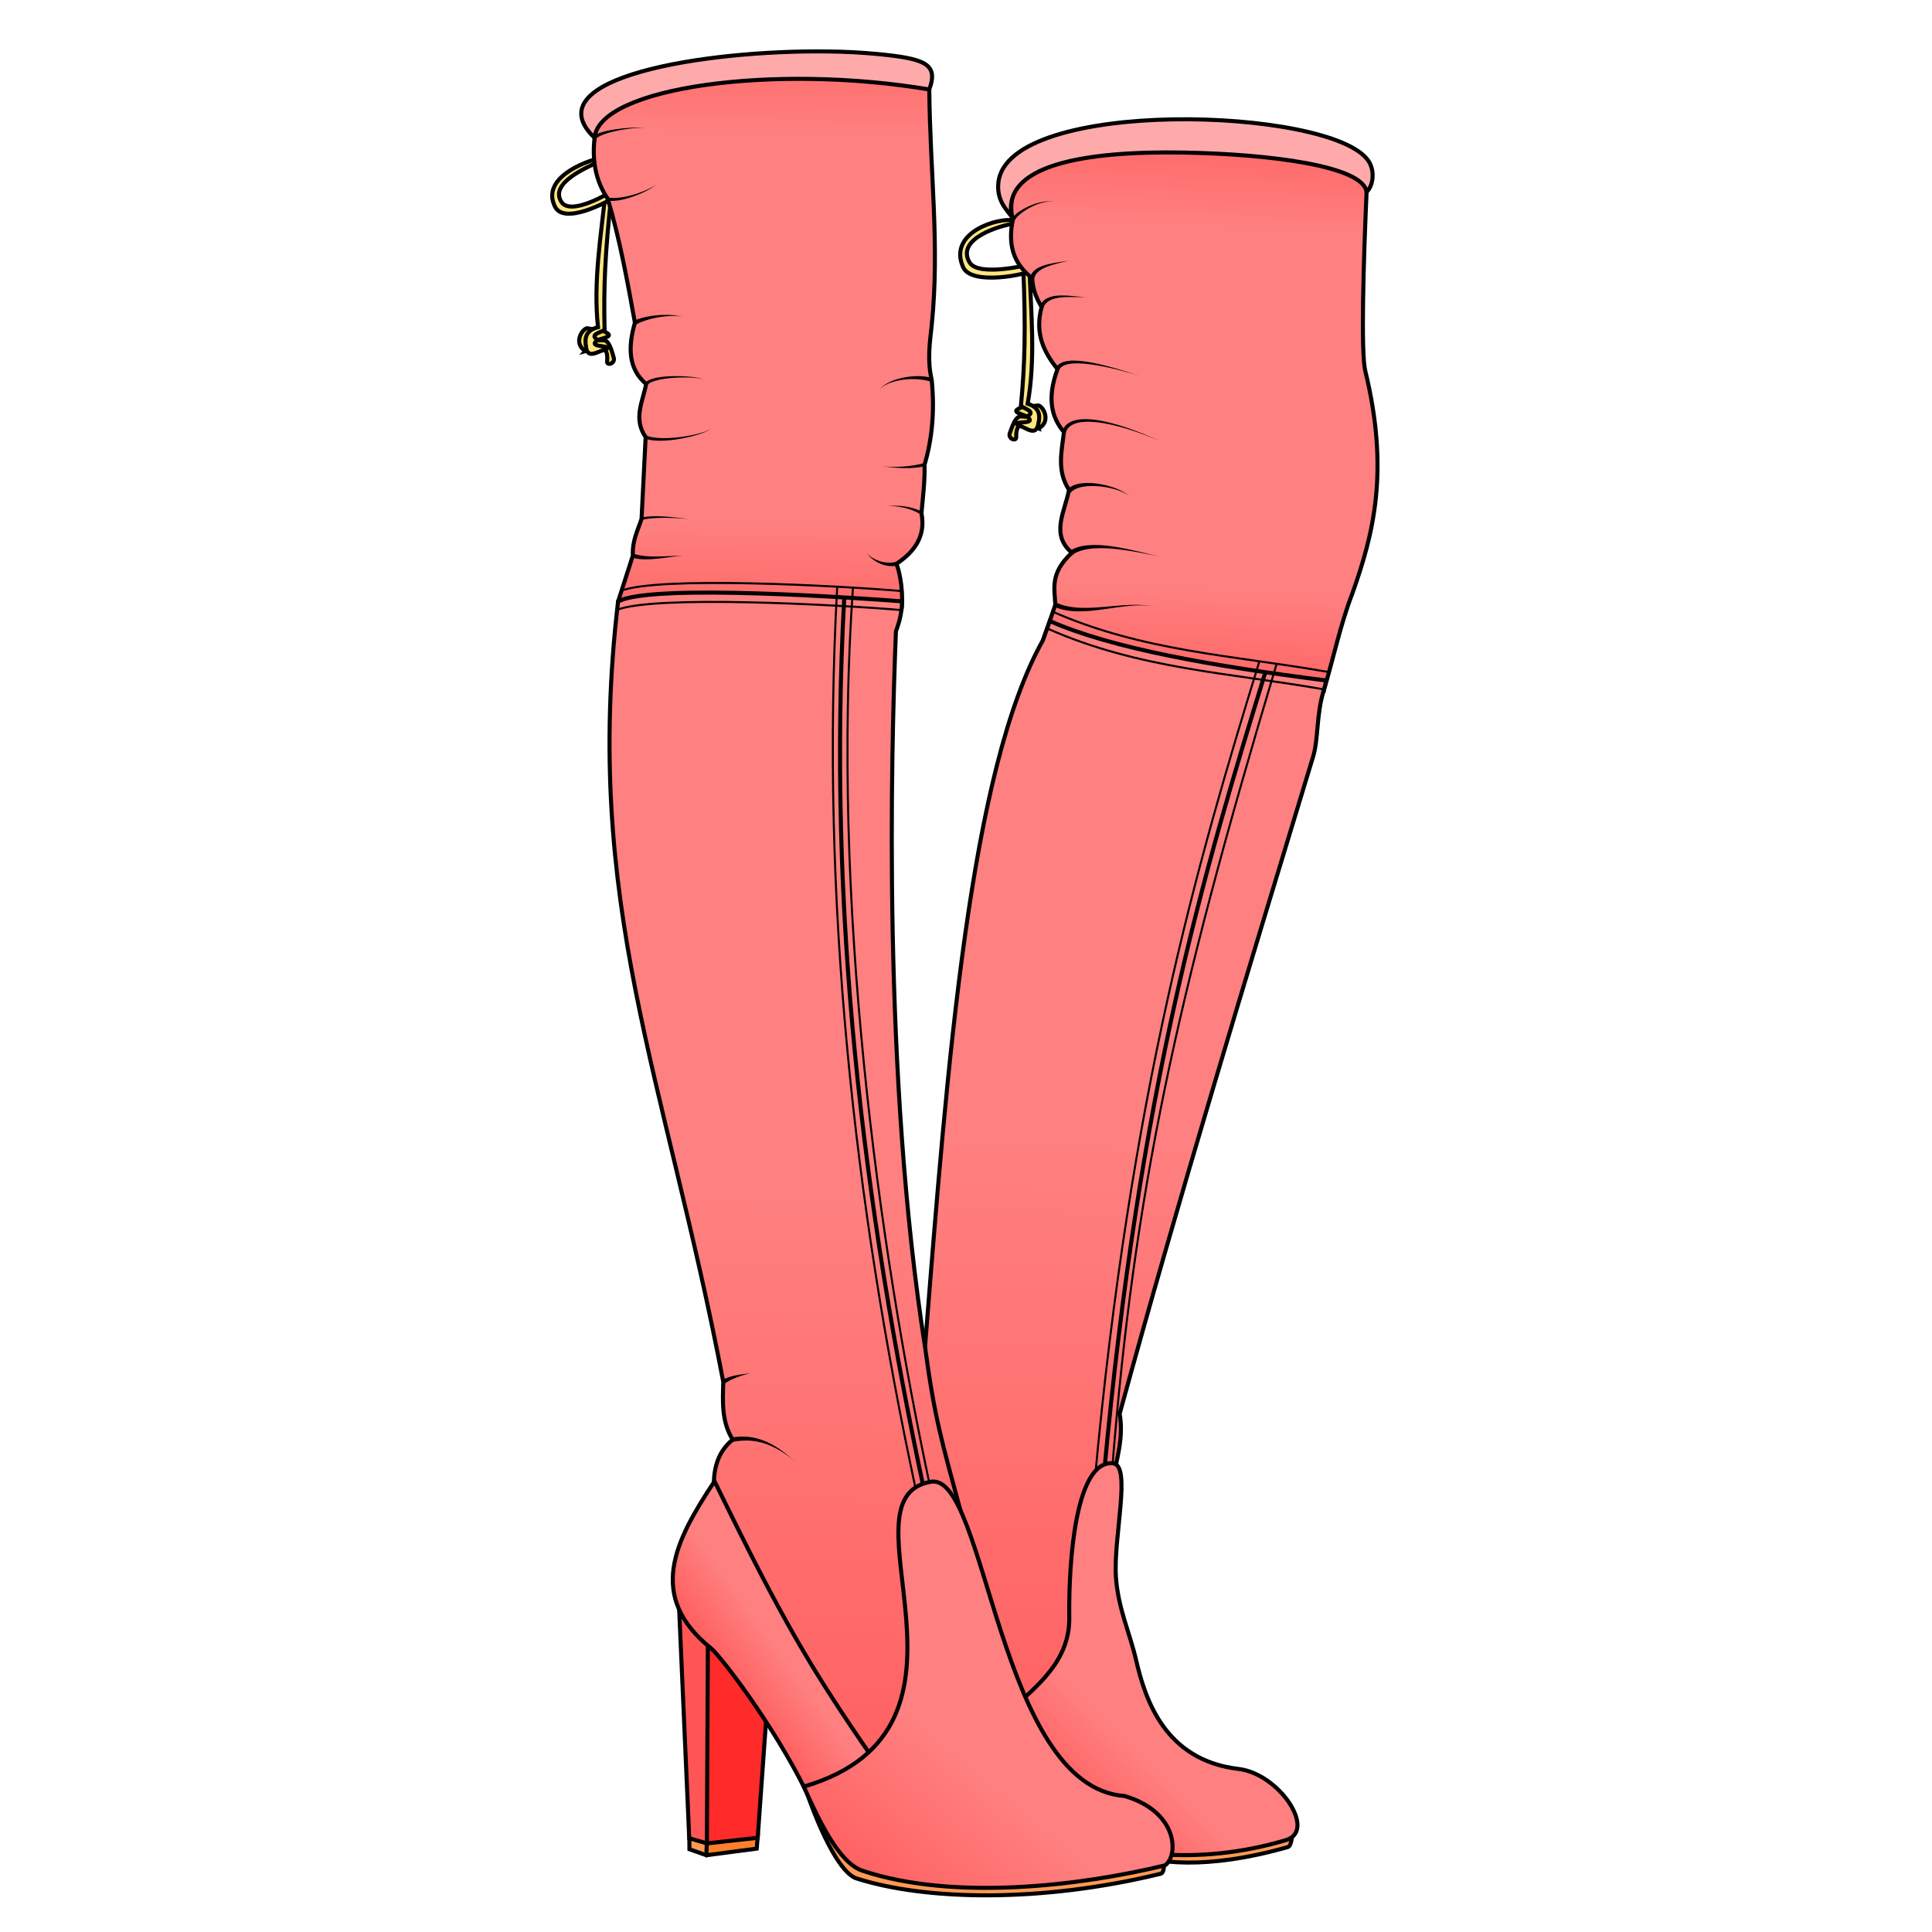 <svg cursor="default" version="1.1" viewBox="0 0 256 256" xmlns="http://www.w3.org/2000/svg" xmlns:xlink="http://www.w3.org/1999/xlink">
 <defs>
  <linearGradient id="innoGrad2">
   <stop stop-color="#f55" offset="0"/>
   <stop stop-color="#ff8080" offset=".234"/>
   <stop stop-color="#ff8080" offset=".773"/>
   <stop stop-color="#f55" offset="1"/>
  </linearGradient>
  <linearGradient id="innoGrad1">
   <stop stop-color="#f55" offset="0"/>
   <stop stop-color="#ff8080" offset="1"/>
  </linearGradient>
  <linearGradient id="linearGradient1036" x1="101.47" x2="102.6" y1="94.125" y2="4.783" gradientTransform="matrix(1.072 0 0 1.072 -9.222 -9.304)" gradientUnits="userSpaceOnUse" xlink:href="#innoGrad2"/>
  <linearGradient id="linearGradient1049" x1="153.87" x2="157.99" y1="100.76" y2="17.736" gradientTransform="matrix(1.072 0 0 1.072 -9.222 -9.304)" gradientUnits="userSpaceOnUse" xlink:href="#innoGrad2"/>
  <linearGradient id="linearGradient1077" x1="112.27" x2="113.63" y1="255.32" y2="156.47" gradientTransform="matrix(1.072 0 0 1.072 -9.222 -9.304)" gradientUnits="userSpaceOnUse" xlink:href="#innoGrad1"/>
  <linearGradient id="linearGradient1085" x1="135.86" x2="139.39" y1="254.92" y2="149.42" gradientTransform="matrix(1.072 0 0 1.072 -9.222 -9.304)" gradientUnits="userSpaceOnUse" xlink:href="#innoGrad1"/>
  <linearGradient id="linearGradient1093" x1="109.97" x2="127.23" y1="246.7" y2="225.99" gradientTransform="matrix(1.072 0 0 1.072 -9.222 -9.304)" gradientUnits="userSpaceOnUse" xlink:href="#innoGrad1"/>
  <linearGradient id="linearGradient1095" x1="139.02" x2="148.42" y1="234.24" y2="224.55" gradientTransform="matrix(1.072 0 0 1.072 -9.222 -9.304)" gradientUnits="userSpaceOnUse" xlink:href="#innoGrad1"/>
  <linearGradient id="linearGradient1103" x1="99.81" x2="107.67" y1="221.96" y2="216.31" gradientTransform="matrix(1.072 0 0 1.072 -9.222 -9.304)" gradientUnits="userSpaceOnUse" xlink:href="#innoGrad1"/>
 </defs>
 <g stroke="#000" stroke-width=".536">
  <g>
   <path d="m137.6 56.781c1.678-0.877 0.73-2.836 0.011-3.059l-2.239 0.247c-1.365 0.556-0.594 0.697 0.718 1.215-0.878 0.197-1.273-0.819-2.307 2.282-0.161 0.787 0.976 1.054 0.865 0.406 2e-3 -2.419 1.375-1.583 2.953-1.09z" fill="#fd5"/>
   <path d="m136.4 35.405c0.211 6.05 0.833 12.128-0.226 18.09 1.588 0.522 1.667 1.516 1.423 2.612-0.305 1.921-1.723 0.429-2.713 0.25-0.855-0.72 2.683 0.03 1.21-1.173 1.249-0.678-0.351-0.974-0.813-1.422 0.516-5.549 0.648-9.942 0.309-18.345z" fill="#ffe680"/>
   <path d="m134.23 29.2c-1.844-0.389-8.677 1.534-6.615 6.197 1.106 2.5 8.451 0.994 9.439 0.338l-0.429-0.732s-6.974 1.78-8.158-0.24c-1.883-3.214 4.272-4.917 5.816-5.125z" fill="#ffe680"/>
   <path d="m77.584 46.538c-1.614-0.991-0.533-2.879 0.2-3.053l2.217 0.4c1.323 0.649 0.544 0.736-0.8 1.163 0.863 0.257 1.327-0.729 2.144 2.435 0.106 0.796-1.046 0.985-0.89 0.345 0.164-2.413-1.264-1.673-2.871-1.29z" fill="#fd5"/>
   <path d="m80.256 25.295c-0.626 6.021-1.664 12.042-1.018 18.063-1.621 0.412-1.768 1.398-1.599 2.508 0.172 1.937 1.69 0.546 2.689 0.436 0.903-0.66-2.679-0.154-1.127-1.254-1.199-0.762 0.417-0.947 0.909-1.363-0.133-5.571 0.037-9.963 0.952-18.323z" fill="#ffe680"/>
   <path d="m79.249 21.014c-1.706 0.393-7.616 2.581-5.706 6.379 1.228 2.442 6.961-0.641 7.949-1.298l-0.429-0.732s-5.386 3.355-6.668 1.395c-1.656-2.531 3.521-4.626 4.907-5.307z" fill="#ffe680"/>
  </g>
  <g>
   <path d="m93.612 245.83s5.839-2.664-2.272-2.604l0.011 1.807z" fill="#f95"/>
   <path d="m93.612 245.83 6.658-0.88 0.145-1.791-6.712 0.031c-0.076 1.177-0.106 2.871-0.09 2.64z" fill="#ff7f2a"/>
   <path d="m175.35 91.686c1.294-4.261 2.209-8.808 3.824-12.991 2.824-7.944 4.973-16.264 1.723-29.58-0.581-2.378-0.227-14.521 0.183-23.672 0.643-9.484-50.513-13.059-46.896 3.763-0.569 2.883-0.153 5.538 2.584 7.658 0.087 1.685 0.657 2.766 1.244 3.828-0.958 3.692 0.423 6.05 2.107 8.234-1.441 3.928-0.75 6.433 0.861 8.327-0.295 2.553-0.983 5.106 0.67 7.658-0.544 2.868-2.501 5.932 0.383 8.327-2.964 2.745-2.28 4.759-2.201 6.894-0.633 1.922-1.115 3.254-1.626 4.691-3.114 16.112 25.73 23.677 37.145 6.864z" fill="url(#linearGradient1049)" fill-rule="evenodd"/>
  </g>
 </g>
 <g fill-rule="evenodd" stroke="#000" stroke-width=".536">
  <path d="m147.39 196.53c0.486-2.991 1.546-5.869 0.972-9.203 7.84-28.65 16.81-58.02 25.64-87.096 0.692-2.277 0.432-5.543 1.345-8.548 0.156-0.521 0.287-1.024 0.396-1.512-15.128-1.927-28.351-4.229-36.644-7.885-0.313 0.9-0.6 1.699-0.897 2.533-9.63 17.176-12.63 55.423-15.632 93.662-1.658 47.925 24.176 88.444 24.82 18.049z" fill="url(#linearGradient1085)"/>
  <path d="m78.781 18.253c-0.309 2.82 0.033 5.558 1.762 8.123 1.615 5.46 2.595 10.922 3.586 16.382-0.936 3.258-0.88 6.135 1.489 8.123-0.444 2.323-1.752 4.596-0.068 7.037l-0.541 10.831c-0.496 1.533-1.246 2.869-1.153 4.875l-1.962 6.091c0.69 8.336 23.106 0.142 37.561 0.98 0.256-1.862-0.127-4.625-0.67-5.989 2.119-1.405 3.954-3.449 3.316-6.701 0.184-2.119 0.46-4.192 0.407-6.431 0.983-3.32 1.367-7.022 0.948-11.236-0.608-2.588-0.253-4.902 0-7.243 1.081-10.582-0.231-20.363-0.321-31.239-0.621-6.716-47.499-3.662-44.355 6.397z" fill="url(#linearGradient1036)"/>
  <path d="m81.894 79.715c-4.682 40.064 6.25 63.042 13.944 103.39-0.075 2.631-0.248 5.28 1.252 7.65-1.898 1.541-2.495 3.64-2.505 5.99l20.476 40.411c9.971-8.931 10.632-11.703 12.256-36.813-2.478-9.189-3.462-12.296-4.745-21.863-5.618-35.766-4.517-78.693-3.855-94.843 0.51-1.319 0.79-2.639 0.817-3.958-4.842-0.36-33.313-2.435-37.64 0.032z" fill="url(#linearGradient1077)"/>
 </g>
 <g stroke="#000" stroke-width=".536">
  <path d="m171.27 242.78c-0.075 0.021-0.036 1.79-0.625 1.965-10.99 3.127-17.669 2.069-20.626 0.84" fill="#f95" stroke-linecap="round"/>
  <path d="m89.907 211.29 1.422 32.287 2.335 0.678c1.623-10.254 4.779-20.268 0.567-31.429-1.423-9.231 4.27 1.191-4.324-1.535z" fill="#f55" fill-rule="evenodd"/>
  <path d="m93.814 214.43-0.149 29.83 6.735-0.745 1.354-18.953z" fill="#ff2a2a" fill-rule="evenodd"/>
  <path d="m153.54 245.69c0.864 0.382 0.843 2.387 0.306 2.576-15.771 3.869-31.171 3.583-40.375 0.627-1.886-0.606-4.476-5.107-6.962-12.496" fill="#f95" stroke-linecap="round"/>
 </g>
 <g fill="none" stroke="#000">
  <path d="m82.217 78.313c4.891-1.992 28.682-0.718 37.216 0m-37.678 2.503c4.89-1.992 29.111-0.7 37.645 0.018" stroke-width=".268"/>
  <path d="m111.87 79.167c-2.278 41.355 2.597 81.066 10.626 118.51" stroke-width=".536"/>
  <path d="m110.93 77.845c-2.278 41.355 2.39 82.094 10.419 119.54m-8.326-119.55c-2.909 41.343 3.352 87.168 10.274 119.39" stroke-width=".268"/>
 </g>
 <g stroke="#000">
  <path d="m115.62 232.94c-8.095-11.744-11.87-18.023-20.94-36.672-5.336 8.037-8.973 15.274-0.474 22.134 1.263 1.021 8.164 10.001 12.502 18.738 5.329-1.383 7.545-2.63 8.912-4.2z" fill="url(#linearGradient1103)" fill-rule="evenodd" stroke-width=".536"/>
  <path d="m147.38 194.55c2.899-36.446 8.329-61.821 21.78-106.58" fill="none" stroke-width=".268"/>
  <path d="m139.34 80.985c12.12 5.378 24.365 5.872 36.568 8.041" fill="none" stroke-width=".268"/>
 </g>
 <g>
  <path d="m139.83 80.132-0.121 0.276c0.759 0.333 1.786 0.594 3.235 0.603 1.077 0.006 2.187-0.123 3.402-0.295 1.245-0.177 2.306-0.351 3.429-0.445 1.481-0.124 2.515-0.048 3.313 0.122-0.811-0.172-1.811-0.293-3.32-0.241-1.139 0.039-2.2 0.155-3.456 0.264-1.225 0.106-2.311 0.171-3.352 0.111-1.393-0.08-2.317-0.368-3.007-0.671l-0.121 0.276z"/>
  <path d="m141.83 73.329c8e-3 -0.006 0.215 0.225 0.222 0.22 0.397-0.287 1.035-0.629 2.162-0.803 0.861-0.132 1.873-0.146 3.025-0.057 2.419 0.186 5.646 0.896 6.501 1.089-0.708-0.16-4.185-1.087-6.468-1.398-1.155-0.158-2.203-0.212-3.118-0.129-1.208 0.11-1.974 0.442-2.465 0.797-9e-3 0.007 0.148 0.274 0.14 0.28z"/>
  <path d="m141.61 65.129c3e-4 -3.83e-4 0.24 0.186 0.24 0.186 0.112-0.142 0.288-0.318 0.595-0.479 0.236-0.124 0.537-0.234 0.918-0.313 0.672-0.14 1.502-0.166 2.398-0.074 0.889 0.091 1.733 0.285 2.406 0.518 0.384 0.133 0.697 0.273 0.944 0.41 0.325 0.18 0.518 0.345 0.631 0.479-0.112-0.133-0.294-0.31-0.609-0.515-0.239-0.156-0.544-0.321-0.922-0.485-0.663-0.287-1.503-0.548-2.407-0.707-0.905-0.16-1.781-0.202-2.521-0.106-0.422 0.055-0.781 0.152-1.081 0.285-0.396 0.175-0.658 0.397-0.828 0.613-3.7e-4 4.64e-4 0.237 0.189 0.237 0.19z"/>
  <path d="m140.98 57.252s0.237 0.073 0.237 0.073c0.087-0.283 0.249-0.593 0.585-0.853 0.26-0.2 0.619-0.368 1.112-0.472 0.875-0.186 2.042-0.146 3.425 0.094 1.363 0.237 2.791 0.642 4.046 1.066 1.648 0.556 2.931 1.117 3.576 1.426-0.643-0.307-1.913-0.907-3.543-1.518-1.243-0.466-2.663-0.924-4.032-1.217-1.38-0.295-2.594-0.396-3.545-0.242-0.541 0.088-0.975 0.255-1.311 0.491-0.446 0.313-0.674 0.714-0.786 1.079 0 0 0.237 0.073 0.237 0.073z"/>
  <path d="m140.12 48.925s0.237 0.094 0.237 0.094c0.061-0.155 0.178-0.34 0.443-0.501 0.207-0.126 0.499-0.233 0.906-0.3 0.72-0.119 1.68-0.091 2.827 0.061 2.548 0.338 5.651 1.26 6.449 1.511-0.766-0.241-3.89-1.304-6.41-1.763-1.143-0.208-2.14-0.296-2.92-0.215-0.444 0.046-0.802 0.144-1.083 0.292-0.377 0.198-0.582 0.466-0.685 0.726l0.237 0.094z"/>
  <path d="m138.01 40.691s0.24 0.09 0.24 0.09c0.066-0.176 0.164-0.377 0.331-0.567 0.128-0.146 0.294-0.282 0.513-0.402 0.392-0.214 0.901-0.343 1.527-0.407 0.608-0.062 1.274-0.057 1.867-0.043 0.786 0.018 1.428 0.035 1.804 0.035-0.451 0-0.93-0.05-1.798-0.136-0.587-0.058-1.261-0.12-1.887-0.112-0.64 0.008-1.213 0.088-1.69 0.292-0.272 0.116-0.496 0.265-0.679 0.443-0.24 0.233-0.383 0.492-0.468 0.718 0 0 0.24 0.09 0.24 0.09z"/>
  <path d="m136.77 36.863 0.277 0.044c0.021-0.13 0.06-0.288 0.155-0.46 0.073-0.132 0.18-0.271 0.334-0.413 0.276-0.253 0.666-0.478 1.165-0.68 0.992-0.401 2.701-0.758 3.049-0.829-0.562 0.115-1.921 0.225-3.139 0.563-0.531 0.148-0.995 0.337-1.356 0.594-0.206 0.147-0.369 0.308-0.492 0.483-0.162 0.23-0.239 0.459-0.27 0.653l0.277 0.044z"/>
  <path d="m134.23 29.2s0.217 0.058 0.217 0.058c0.015-0.055 0.053-0.162 0.182-0.332 0.098-0.129 0.24-0.283 0.438-0.46 0.348-0.309 0.837-0.654 1.417-0.963 0.581-0.31 1.185-0.547 1.744-0.677 0.758-0.176 1.286-0.122 1.627-0.004-0.341-0.118-0.859-0.209-1.644-0.083-0.577 0.092-1.207 0.289-1.826 0.562-0.613 0.271-1.15 0.589-1.546 0.885-0.226 0.169-0.402 0.328-0.531 0.471-0.17 0.189-0.259 0.349-0.296 0.485 0 0 0.217 0.058 0.217 0.058z"/>
  <path d="m123.46 50.338 0.074-0.242c-0.871-0.267-2.383-0.417-4.132 0.003-0.693 0.166-1.296 0.396-1.78 0.654-0.65 0.347-0.981 0.689-1.166 0.928 0.185-0.239 0.547-0.552 1.209-0.838 0.493-0.213 1.101-0.388 1.786-0.496 1.756-0.277 3.124-0.016 3.934 0.233l0.074-0.242z"/>
  <path d="m122.5 61.567c-6.1e-4 1.51e-4 -0.052-0.199-0.053-0.199-0.662 0.165-1.496 0.366-2.728 0.452-1.126 0.078-2.235 0.026-2.829-0.035 0.605 0.063 1.68 0.215 2.834 0.241 1.212 0.027 2.172-0.096 2.823-0.259 6.1e-4 -1.54e-4 -0.047-0.2-0.047-0.2z"/>
  <path d="m122.1 68.005 0.098-0.158c-0.444-0.276-1.231-0.59-2.334-0.744-1.099-0.153-1.939-0.076-2.425-0.024 0.468-0.05 1.351-0.037 2.391 0.206 1.085 0.254 1.753 0.616 2.171 0.877l0.098-0.158z"/>
  <path d="m118.79 74.706c-0.02 4e-3 -0.123-0.226-0.141-0.223-0.589 0.105-1.33 0.151-2.234-0.179-0.855-0.312-1.433-0.812-1.628-1.035 0.191 0.218 0.68 0.815 1.526 1.264 0.887 0.471 1.758 0.551 2.423 0.433 0.021-0.004 0.035-0.256 0.055-0.26z"/>
  <path d="m83.85 73.615c0.015 0.005-0.024 0.273-0.008 0.279 0.358 0.118 0.875 0.211 1.609 0.221 0.575 0.008 1.194-0.036 1.846-0.107 0.619-0.068 1.268-0.162 1.766-0.229 0.718-0.096 1.143-0.138 1.444-0.134-0.363-0.005-0.665-6e-3 -1.453 0.027-0.498 0.021-1.163 0.054-1.774 0.066-0.654 0.012-1.253-7.35e-4 -1.805-0.055-0.706-0.07-1.151-0.19-1.467-0.294-0.014-0.005-0.144 0.233-0.159 0.227z"/>
  <path d="m85.009 68.749 0.042 0.153c0.282-0.078 0.708-0.173 1.406-0.233 0.516-0.044 1.095-0.062 1.72-0.058 1.414 0.01 2.793 0.134 3.185 0.181-0.381-0.046-1.772-0.251-3.179-0.34-0.625-0.04-1.214-0.055-1.74-0.038-0.708 0.022-1.175 0.098-1.476 0.181l0.042 0.153z"/>
  <path d="m85.542 57.912c0.018 0.007-7.97e-4 0.226 0.019 0.233 0.415 0.15 1.078 0.274 2.11 0.253 0.806-0.016 1.73-0.119 2.677-0.295 0.938-0.175 1.794-0.402 2.471-0.633 0.385-0.131 0.695-0.257 0.94-0.373 0.321-0.152 0.51-0.276 0.627-0.367-0.116 0.091-0.312 0.206-0.639 0.34-0.248 0.101-0.564 0.21-0.953 0.319-0.682 0.192-1.545 0.375-2.48 0.502-0.947 0.129-1.856 0.185-2.642 0.163-1.008-0.028-1.606-0.175-1.968-0.306-0.017-0.006-0.145 0.171-0.163 0.164z"/>
  <path d="m85.618 50.881 0.162 0.131c0.072-0.089 0.21-0.216 0.496-0.353 0.218-0.104 0.505-0.205 0.874-0.296 0.651-0.16 1.47-0.267 2.355-0.318 0.876-0.05 1.712-0.039 2.357 0.006 0.369 0.026 0.664 0.061 0.889 0.101 0.132 0.023 0.237 0.048 0.322 0.072 0.104 0.03 0.173 0.06 0.22 0.088-0.047-0.028-0.115-0.06-0.217-0.097-0.083-0.029-0.188-0.06-0.319-0.092-0.223-0.054-0.517-0.107-0.886-0.154-0.647-0.082-1.483-0.137-2.371-0.132-0.892 5e-3 -1.737 0.07-2.42 0.199-0.388 0.073-0.706 0.164-0.96 0.268-0.334 0.137-0.54 0.292-0.664 0.446l0.162 0.131z"/>
  <path d="m84.128 42.758 0.123 0.241c0.284-0.145 0.725-0.359 1.411-0.575 0.509-0.16 1.087-0.3 1.702-0.401 0.613-0.101 1.2-0.151 1.719-0.156 0.694-0.007 1.172 0.069 1.462 0.154-0.295-0.086-0.751-0.202-1.458-0.261-0.524-0.044-1.119-0.049-1.754-6e-3 -0.633 0.043-1.241 0.131-1.783 0.25-0.725 0.159-1.233 0.353-1.546 0.513l0.123 0.241z"/>
  <path d="m80.542 26.376c0.019 0.003 0.046 0.21 0.066 0.213 0.366 0.052 0.911 0.052 1.678-0.098 0.605-0.119 1.268-0.315 1.936-0.569 0.66-0.251 1.254-0.531 1.727-0.791 0.269-0.148 0.49-0.283 0.666-0.402 0.232-0.156 0.378-0.276 0.473-0.36-0.095 0.084-0.248 0.196-0.488 0.335-0.182 0.106-0.411 0.226-0.687 0.354-0.486 0.225-1.093 0.465-1.757 0.671-0.675 0.209-1.331 0.36-1.923 0.44-0.751 0.102-1.244 0.071-1.568 0.024-0.018-0.003-0.104 0.186-0.123 0.183z"/>
  <path d="m78.781 18.253 0.182 0.142c0.034-0.044 0.11-0.126 0.293-0.238 0.139-0.085 0.329-0.18 0.584-0.282 0.448-0.179 1.043-0.358 1.748-0.515 0.702-0.157 1.436-0.275 2.117-0.35 0.914-0.1 1.601-0.108 2.032-0.081-0.443-0.027-1.105-0.055-2.039-0.009-0.689 0.034-1.431 0.104-2.152 0.213-0.72 0.109-1.346 0.245-1.829 0.393-0.275 0.084-0.495 0.17-0.667 0.255-0.226 0.112-0.366 0.222-0.45 0.33l0.182 0.142z"/>
 </g>
 <g stroke="#000">
  <path d="m146.29 195.29c4.728-51.47 13.248-79.807 21.423-106.37" fill="none" stroke-width=".536"/>
  <path d="m145.06 196.21c4.728-51.47 13.631-81.996 21.806-108.55" fill="none" stroke-width=".268"/>
  <path d="m170.41 243.82c4.108-1.228-0.877-8.786-6.324-9.431-9.731-1.153-12.332-9.18-13.545-14.407-0.852-3.672-2.421-6.943-2.68-11.104-0.327-5.243 2.096-14.742-0.383-14.981-4.922-0.477-5.896 12.823-5.792 20.437 0.088 6.45-5.408 9.8-8.472 13.019-8.222 10.214 13.451 23.566 37.195 16.468z" fill="url(#linearGradient1095)" fill-rule="evenodd" stroke-width=".536"/>
  <path d="m154.37 247.17c1.809-1.261 1.802-7.076-5.361-9.189-16.742-1.212-18.312-42.905-25.656-41.642-12.793 2.203 9.656 32.651-16.848 40.398 2.042 4.546 4.664 10.11 7.784 11.148 12.035 4.007 28.774 2.022 40.08-0.715z" fill="url(#linearGradient1093)" fill-rule="evenodd" stroke-width=".536"/>
  <path d="m138.83 83.304c12.12 5.378 24.365 5.872 36.568 8.041" fill="none" stroke-width=".268"/>
 </g>
 <path d="m97.091 190.76 0.054 0.287c1.135-0.212 2.592-0.336 4.36 0.285 1.652 0.581 3.085 1.665 3.829 2.308-0.735-0.635-2.083-1.844-3.72-2.579-1.764-0.791-3.363-0.814-4.575-0.588l0.054 0.287z"/>
 <path d="m95.838 183.11 0.145 0.235c0.42-0.259 0.849-0.538 1.676-0.854 0.685-0.261 1.509-0.485 1.858-0.555-0.382 0.076-1.161 0.143-1.933 0.288-0.838 0.158-1.472 0.391-1.892 0.649l0.145 0.235z"/>
 <path d="m109.75 6.818c-16.415-0.224-39.27 3.524-30.972 11.435 0.615-6.687 23.85-9.843 44.355-6.397 1.269-3.425-0.614-4.087-6.851-4.698-2.171-0.204-4.351-0.317-6.531-0.34z" fill="#faa" fill-rule="evenodd" stroke="#000" stroke-width=".536"/>
 <path d="m181.08 25.442c0.879-0.822 1.159-2.829 0.201-4.184-4.948-7.082-47.671-8.395-48.988 2.896-0.363 3.115 2.083 4.286 1.891 5.051-2.066-7.473 9.896-9.22 22.72-8.989 11.431 0.206 23.756 1.798 24.175 5.226z" fill="#faa" fill-rule="evenodd" stroke="#000" stroke-width=".536"/>
</svg>
